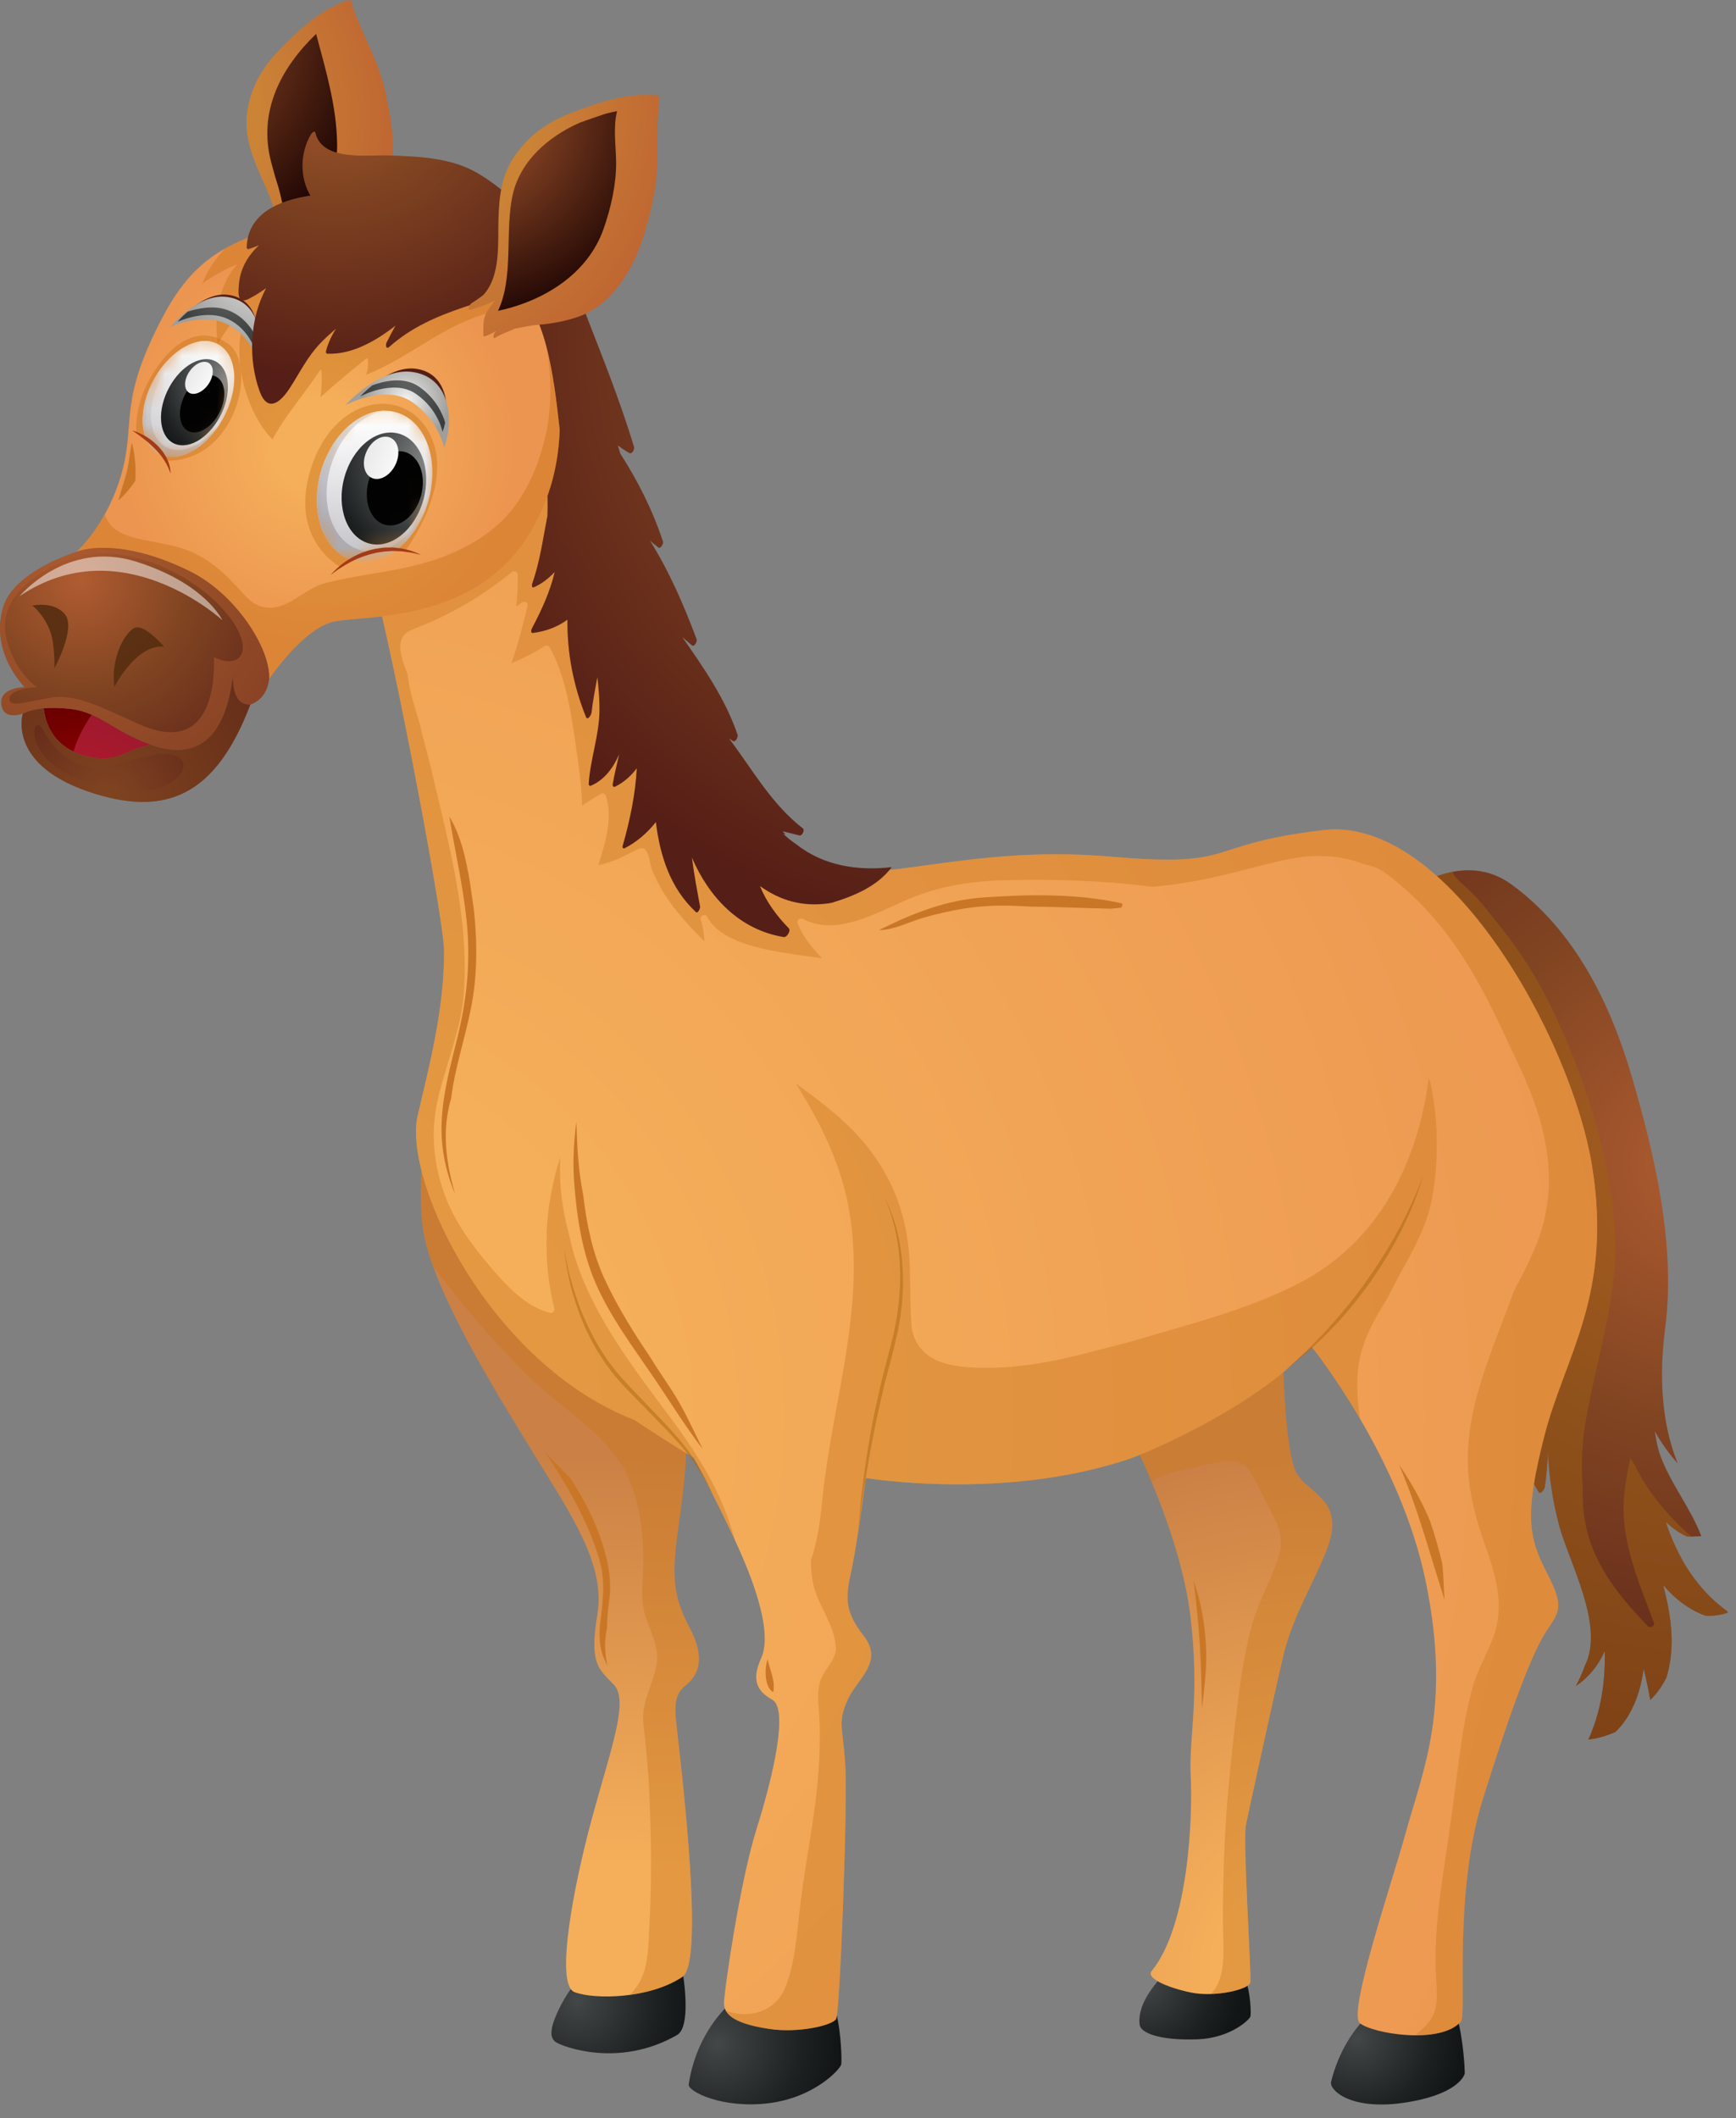 <svg width="100" height="122" viewBox="0 0 100 122" fill="none" xmlns="http://www.w3.org/2000/svg">
<rect x="0" y="0" width="100" height="122" fill="#808080" stroke="none"/>
<path d="M78.657 116.522C78.6 116.473 78.564 116.417 78.545 116.356C78.045 116.889 77.129 118.07 76.674 119.919C76.563 120.364 77.733 121.559 80.791 121.133C83.853 120.708 84.377 119.594 84.377 119.401C84.377 119.234 84.311 117.569 83.941 116.203C82.524 117.273 79.315 117.074 78.657 116.522Z" fill="url(#paint0_radial_525_9)"/>
<path d="M48.183 116.008C47.601 116.25 46.481 116.444 45.196 116.393C44.015 116.346 42.785 115.772 42.169 115.293C41.417 115.97 40.058 117.512 39.672 120.059C39.609 120.472 41.615 121.479 44.274 121.149C46.93 120.82 48.385 119.19 48.454 118.929C48.509 118.711 48.438 116.995 48.183 116.008Z" fill="url(#paint1_radial_525_9)"/>
<path d="M68.869 114.331C68.181 114.184 67.53 113.878 67.191 113.586C66.778 114.003 65.481 115.312 65.648 116.631C65.706 117.087 66.751 117.547 68.982 117.468C70.881 117.4 72.017 116.314 72.035 116.133C72.091 115.612 71.939 114.312 71.635 113.733C70.953 114.096 69.672 114.501 68.869 114.331Z" fill="url(#paint2_radial_525_9)"/>
<path d="M68.567 93.064C69.136 97.792 68.474 99.964 68.589 102.3C68.706 104.637 68.478 110.909 66.34 113.536C66.006 113.943 67.207 114.477 68.581 114.769C69.953 115.063 71.949 114.602 72.023 114.193C72.094 113.785 71.585 106.021 71.767 105.13C71.952 104.239 73.272 98.152 73.932 95.331C74.593 92.512 76.626 89.686 76.734 88.018C76.839 86.348 75.543 86.018 74.76 84.981C73.981 83.945 73.892 77.898 73.892 77.898C70.134 80.949 65.186 82.816 65.186 82.816C65.186 82.816 68.001 88.337 68.567 93.064Z" fill="url(#paint3_radial_525_9)"/>
<g opacity="0.4">
<path d="M74.761 84.981C73.982 83.945 73.893 77.898 73.893 77.898C70.135 80.949 65.187 82.816 65.187 82.816C65.187 82.816 65.707 83.835 66.343 85.37C66.952 84.819 68.42 84.621 68.994 84.492C69.849 84.299 71.377 83.765 71.966 84.703C72.44 85.461 72.794 86.297 73.225 87.078C73.631 87.811 73.94 88.648 73.699 89.495C73.311 90.86 72.567 92.086 72.169 93.441C71.749 94.864 71.52 96.345 71.333 97.813C70.958 100.814 70.623 103.816 70.517 106.84C70.465 108.32 70.425 109.805 70.458 111.285C70.474 112.003 70.517 112.741 70.396 113.453C70.296 114.054 70.075 114.514 69.758 114.857C70.875 114.819 71.97 114.492 72.025 114.192C72.096 113.784 71.587 106.02 71.769 105.129C71.954 104.238 73.274 98.151 73.934 95.33C74.595 92.511 76.628 89.685 76.736 88.017C76.84 86.348 75.543 86.018 74.761 84.981Z" fill="#C9771D"/>
</g>
<path d="M99.483 92.806C97.692 91.491 96.612 89.666 95.953 87.657C96.312 88.009 96.727 88.302 97.192 88.515C97.462 88.505 97.735 88.504 98.003 88.486C97.382 86.853 96.246 85.489 95.645 83.847C95.482 83.4 95.393 82.931 95.328 82.454C95.692 83.105 96.128 83.722 96.641 84.292C95.669 81.885 95.579 79.123 95.92 76.498C96.537 71.748 95.337 66.608 94.012 62.062C92.775 57.815 90.716 53.596 87.052 50.935C85.258 49.632 83.154 50.057 81.38 51.154C81.32 51.192 81.262 51.376 81.374 51.33C80.629 52.185 81.032 53.437 81.449 54.392C82.249 56.236 83.586 57.862 84.79 59.453C88.549 64.422 90.25 71.412 87.099 77.087C87.009 77.249 87.057 77.496 87.27 77.334C88.107 76.694 88.749 75.888 89.225 74.985C88.209 78.644 86.467 82.426 88.628 85.938C88.741 86.122 88.965 85.769 88.98 85.676C89.088 84.994 89.138 84.306 89.166 83.615C89.23 85.008 89.428 86.403 89.796 87.807C90.371 90.002 92.469 93.64 91.287 95.966C91.153 96.362 90.979 96.741 90.779 97.113C91.542 96.599 92.09 95.901 92.44 95.101C92.483 96.861 92.225 98.602 91.496 100.199C92.034 100.138 92.56 99.986 93.057 99.759C93.991 98.858 94.491 97.537 94.682 96.111C94.825 96.708 94.957 97.308 95.062 97.917C95.441 97.562 95.745 97.117 95.988 96.637C96.525 94.913 96.275 93.067 95.799 91.288C96.477 92.097 97.321 92.749 98.27 93.074C98.702 93.091 99.141 93.025 99.534 92.886C99.524 92.856 99.511 92.827 99.483 92.806Z" fill="url(#paint4_radial_525_9)"/>
<path opacity="0.5" d="M99.483 92.804C97.692 91.489 96.612 89.664 95.953 87.655C96.312 88.007 96.727 88.3 97.192 88.513C97.269 88.511 97.345 88.508 97.422 88.506C96.157 87.394 94.936 85.989 94.191 84.432C94.094 84.287 94.006 84.136 93.919 83.987C93.641 85.185 93.445 86.396 93.554 87.625C93.737 89.687 94.566 91.545 95.266 93.468C95.337 93.666 95.058 93.814 94.921 93.67C92.957 91.62 91.35 89.573 91.184 86.613C91.166 86.291 91.163 85.97 91.171 85.652C91.065 84.398 91.124 83.124 91.341 81.87C92.011 77.957 93.37 74.345 92.987 70.306C92.591 66.133 91.309 62.168 89.538 58.386C88.654 56.499 87.608 54.831 86.293 53.214C85.718 52.507 85.16 51.718 84.467 51.124C84.141 50.843 83.838 50.582 83.667 50.223C82.879 50.375 82.104 50.707 81.381 51.154C81.321 51.192 81.263 51.376 81.375 51.33C80.63 52.185 81.033 53.437 81.45 54.392C82.25 56.236 83.587 57.862 84.791 59.453C88.55 64.422 90.251 71.412 87.1 77.087C87.01 77.249 87.058 77.496 87.271 77.334C88.108 76.694 88.75 75.888 89.226 74.985C88.21 78.644 86.468 82.426 88.629 85.938C88.742 86.122 88.966 85.769 88.981 85.676C89.089 84.994 89.139 84.306 89.167 83.615C89.231 85.008 89.429 86.403 89.797 87.807C90.372 90.002 92.47 93.64 91.288 95.966C91.154 96.362 90.98 96.741 90.78 97.113C91.543 96.599 92.091 95.901 92.441 95.101C92.484 96.861 92.226 98.602 91.497 100.199C92.035 100.138 92.561 99.986 93.058 99.759C93.992 98.858 94.492 97.537 94.683 96.111C94.826 96.708 94.958 97.308 95.063 97.917C95.442 97.562 95.746 97.117 95.989 96.637C96.526 94.913 96.276 93.067 95.8 91.288C96.478 92.097 97.322 92.749 98.271 93.074C98.703 93.091 99.142 93.025 99.535 92.886C99.524 92.854 99.511 92.825 99.483 92.804Z" fill="#A16114"/>
<path d="M38.926 113.709C37.034 114.538 34.952 114.23 34.004 113.667C33.929 113.62 33.865 113.57 33.807 113.517C33.393 113.903 32.786 114.568 32.298 115.524C31.577 116.947 31.695 117.401 32.019 117.63C32.343 117.859 35.622 119.165 39 117.22C39.796 116.763 39.418 114.135 39.295 113.387C39.188 113.539 39.064 113.647 38.926 113.709Z" fill="url(#paint5_radial_525_9)"/>
<path d="M24.364 65.848C24.212 68.057 24.132 70.047 24.531 71.604C25.473 75.284 28.826 80.597 30.831 83.877C32.835 87.156 34.894 90.088 34.412 92.985C33.93 95.884 34.499 96.128 35.373 97.058C36.248 97.985 35.143 100.872 34.091 104.767C33.037 108.66 31.954 114.32 33.098 114.752C34.241 115.185 37.4 115.146 39.305 113.873C40.422 113.126 39.61 104.953 38.985 99.536C38.848 98.374 38.811 97.621 39.485 97.086C40.158 96.553 40.71 95.617 39.73 93.776C38.75 91.934 38.681 90.761 39.064 88.049C39.445 85.336 39.65 83.498 39.502 81.042C30.854 79.206 24.271 69.8 24.364 65.848Z" fill="url(#paint6_linear_525_9)"/>
<path opacity="0.4" d="M39.484 97.088C40.157 96.555 40.709 95.619 39.729 93.778C38.749 91.936 38.68 90.763 39.063 88.051C39.444 85.338 39.649 83.5 39.501 81.044C30.855 79.205 24.272 69.8 24.365 65.848C24.213 68.057 24.133 70.047 24.532 71.604C24.64 72.023 24.781 72.465 24.946 72.92L24.948 72.923C26.627 75.198 28.486 77.365 30.509 79.342C32.108 80.903 34.262 82.185 35.563 84.019C36.729 85.664 37.015 87.703 37.058 89.677C37.083 90.789 36.83 92.125 37.205 93.191C37.491 94.001 37.983 94.958 37.83 95.848C37.623 97.075 36.926 97.994 37.062 99.292C37.202 100.603 37.343 101.913 37.401 103.231C37.52 105.831 37.543 108.479 37.401 111.08C37.324 112.537 37.33 113.943 36.259 114.912C37.329 114.77 38.443 114.449 39.303 113.875C40.42 113.128 39.608 104.955 38.983 99.538C38.847 98.376 38.81 97.623 39.484 97.088Z" fill="#C9771D"/>
<path d="M88.962 82.708C90.139 78.106 92.912 74.574 91.708 67.159C90.503 59.743 83.352 46.964 76.232 47.815C69.111 48.666 71.477 49.997 63.994 49.345C54.869 48.551 50.054 51.53 44.187 49.69C40.451 48.516 34.459 32.579 30.857 21.867C30.31 20.941 29.771 20.011 29.195 19.1C28.455 17.93 27.46 17.026 26.442 16.137C23.953 22.269 21.897 31.998 21.315 32.994C22 34.302 25.567 52.652 25.58 54.777C25.6 58.114 24.718 61.435 24.033 64.374C23.31 68.261 28.306 78.596 36.548 81.791C36.548 81.791 38.369 83.01 39.965 83.971C39.965 83.971 41.735 87.287 42.741 89.622C43.749 91.957 44.403 94.273 43.851 95.499C43.296 96.724 43.556 97.391 44.488 97.908C45.415 98.426 44.571 102.21 43.576 105.365C42.584 108.521 41.667 115.027 41.704 115.435C41.743 115.843 41.914 116.519 44.343 116.874C46.006 117.118 47.943 116.669 48.162 116.298C48.386 115.926 48.841 103.72 48.686 101.568C48.533 99.418 48.255 99.196 48.817 97.933C49.38 96.671 50.936 95.74 49.744 94.222C48.554 92.704 48.738 91.887 49.068 90.33C49.399 88.77 49.871 85.134 49.871 85.134C49.871 85.134 57.925 86.488 65.188 83.986C65.188 83.986 70.135 82.119 73.893 79.068L75.559 77.581C75.559 77.581 80.675 83.912 82.138 91.142C83.601 98.371 82 101.857 80.948 105.666C80.196 108.394 77.625 115.943 78.329 116.535C79.035 117.127 82.927 117.802 84.147 116.454C84.517 116.044 83.683 109.164 85.414 103.635C87.143 98.104 88.25 95.281 88.988 94.094C89.727 92.905 90.21 92.717 89.128 90.644C88.049 88.57 87.787 87.309 88.962 82.708Z" fill="url(#paint7_radial_525_9)"/>
<path opacity="0.4" d="M78.233 78.844C78.395 77.322 79.143 76.022 79.942 74.745C80.837 72.868 82.094 71.161 82.486 69.061C82.895 66.862 82.85 64.634 82.423 62.456C82.382 62.341 82.349 62.223 82.303 62.109C81.657 66.968 79.445 71.522 74.844 73.907C72.131 75.312 69.128 76.12 66.205 76.966C65.265 77.237 64.303 77.515 63.327 77.744C61.087 78.365 58.764 78.837 56.486 78.787C55.37 78.764 53.906 78.649 53.105 77.747C52.767 77.364 52.547 76.901 52.508 76.385C52.414 75.127 52.453 73.864 52.392 72.603C52.238 69.469 50.989 66.828 48.684 64.677C47.797 63.851 46.832 63.12 45.846 62.418C47.346 64.78 48.565 67.293 48.978 70.103C49.791 75.606 47.952 80.805 47.386 86.205C47.289 87.138 47.196 88.092 46.963 89.003C46.902 89.233 46.832 89.549 46.715 89.834C46.709 90.304 46.741 90.769 46.843 91.224C47.128 92.517 48.062 93.54 48.15 94.891C48.182 95.405 47.807 95.85 47.547 96.246C46.94 97.173 47.156 97.919 47.201 98.937C47.275 100.615 47.173 102.29 46.953 103.953C46.689 105.932 46.316 107.891 46.082 109.875C45.901 111.392 45.81 113.063 45.231 114.488C44.644 115.93 43.107 116.29 41.815 115.827C42.016 116.196 42.592 116.619 44.342 116.875C46.005 117.119 47.942 116.67 48.161 116.299C48.385 115.927 48.84 103.721 48.685 101.569C48.532 99.419 48.254 99.197 48.816 97.934C49.379 96.672 50.935 95.741 49.743 94.223C48.553 92.705 48.737 91.888 49.067 90.331C49.398 88.771 49.87 85.135 49.87 85.135C49.87 85.135 57.924 86.489 65.187 83.987C65.187 83.987 70.134 82.12 73.892 79.069L75.558 77.582C75.558 77.582 76.866 79.205 78.351 81.742C78.195 80.789 78.131 79.824 78.233 78.844Z" fill="#C9771D"/>
<path opacity="0.4" d="M88.962 82.708C90.139 78.106 92.912 74.574 91.708 67.159C90.503 59.743 83.352 46.964 76.232 47.815C69.111 48.666 71.477 49.997 63.994 49.345C54.869 48.551 50.054 51.53 44.187 49.69C40.451 48.516 34.459 32.579 30.857 21.867C30.31 20.941 29.771 20.011 29.195 19.1C28.455 17.93 27.46 17.026 26.442 16.137C23.953 22.269 21.897 31.998 21.315 32.994C22 34.302 25.567 52.652 25.58 54.777C25.6 58.114 24.718 61.435 24.033 64.374C23.31 68.261 28.306 78.596 36.548 81.791C36.548 81.791 38.369 83.01 39.965 83.971C39.965 83.971 41.346 86.559 42.363 88.772C42.298 88.561 42.235 88.351 42.17 88.141C41.378 85.586 40.02 83.537 38.438 81.417C36.136 78.333 33.543 74.935 32.773 71.079C32.373 69.631 32.194 68.15 32.277 66.652C31.369 69.443 31.207 72.453 31.931 75.366C31.968 75.519 31.831 75.661 31.677 75.621C30.252 75.254 29.139 74.023 28.223 72.941C27.169 71.701 26.182 70.369 25.618 68.826C25.004 67.146 24.802 65.345 25.166 63.585C25.61 61.443 26.549 59.423 26.716 57.225C27.047 52.873 25.802 48.412 24.814 44.205C24.638 43.458 24.38 42.607 24.193 41.742C23.938 40.879 23.645 40.023 23.52 39.134C23.509 39.051 23.491 38.944 23.471 38.826C23.117 37.871 22.61 36.687 23.804 36.236C25.861 35.46 27.771 34.353 29.469 32.961C29.603 32.85 29.819 32.912 29.822 33.106C29.833 33.725 29.802 34.333 29.737 34.934C29.841 34.864 29.943 34.794 30.042 34.716C30.197 34.592 30.439 34.7 30.387 34.916C30.122 36.002 29.845 37.138 29.455 38.203C30.121 37.925 30.767 37.613 31.381 37.211C31.473 37.15 31.61 37.191 31.663 37.284C32.543 38.836 32.89 40.99 33.14 42.733C33.305 43.875 33.485 45.036 33.527 46.188C33.53 46.259 33.53 46.332 33.532 46.404C33.883 46.17 34.241 45.945 34.605 45.725C34.719 45.656 34.87 45.721 34.907 45.848C35.306 47.192 34.872 48.533 34.468 49.828C35.211 49.705 35.878 49.35 36.597 48.988C36.744 48.913 37.004 48.767 37.154 48.926C37.424 49.215 37.417 49.74 37.558 50.094C37.975 51.145 38.606 52.069 39.345 52.92C39.737 53.37 40.149 53.805 40.579 54.221C40.548 53.797 40.5 53.376 40.361 52.968C40.287 52.746 40.633 52.6 40.739 52.809C41.607 54.514 44.909 54.843 46.61 55.096C46.846 55.131 47.091 55.165 47.341 55.197C46.778 54.582 46.237 53.953 45.942 53.162C45.875 52.982 46.096 52.849 46.244 52.928C48.182 53.966 50.52 52.559 52.307 51.797C54.145 51.013 56.067 50.738 58.06 50.696C60.774 50.638 63.544 50.723 66.24 51.063C66.29 51.07 66.34 51.076 66.389 51.083C67.218 51.006 68.044 50.895 68.862 50.746C70.224 50.496 71.546 50.136 72.886 49.797C74.856 49.299 76.491 49.033 78.457 49.73C78.873 49.877 79.28 49.91 79.77 50.266C80.334 50.678 80.87 51.127 81.377 51.608C83.787 53.896 85.229 56.542 86.624 59.516C87.455 61.286 88.323 62.979 88.811 64.889C89.452 67.412 89.385 69.692 88.328 72.103C87.99 72.874 87.603 73.624 87.203 74.373C86.24 77.062 85.028 79.689 84.649 82.523C84.34 84.829 84.775 86.849 85.551 89.013C86.178 90.771 86.694 92.542 85.999 94.358C85.624 95.332 85.099 96.213 84.819 97.234C84.541 98.243 84.339 99.27 84.189 100.306C83.876 102.501 83.623 104.7 83.282 106.892C82.91 109.308 82.572 111.697 82.735 114.142C82.781 114.857 82.839 115.739 82.389 116.358C82.142 116.7 81.835 116.972 81.519 117.238C82.58 117.243 83.618 117.04 84.148 116.454C84.518 116.044 83.684 109.164 85.415 103.635C87.144 98.104 88.251 95.281 88.989 94.094C89.728 92.905 90.211 92.717 89.129 90.644C88.049 88.57 87.787 87.309 88.962 82.708Z" fill="#C9771D"/>
<g opacity="0.5">
<path d="M32.52 72.008C32.52 72.008 32.554 72.269 32.646 72.722C32.694 72.948 32.753 73.222 32.835 73.531C32.916 73.842 33.019 74.188 33.14 74.564C33.264 74.939 33.41 75.34 33.583 75.756C33.67 75.965 33.772 76.172 33.869 76.389C33.97 76.602 34.085 76.815 34.194 77.035C34.307 77.254 34.439 77.465 34.564 77.684C34.694 77.902 34.842 78.109 34.984 78.325C35.127 78.539 35.295 78.738 35.449 78.947C35.608 79.152 35.793 79.339 35.964 79.537C36.316 79.926 36.688 80.304 37.045 80.681C37.403 81.055 37.759 81.426 38.1 81.784C38.271 81.964 38.438 82.142 38.6 82.316C38.762 82.492 38.913 82.672 39.063 82.843C39.213 83.012 39.35 83.188 39.481 83.36C39.608 83.531 39.745 83.688 39.847 83.858C39.958 84.025 40.063 84.184 40.162 84.336C40.26 84.487 40.336 84.644 40.415 84.783C40.494 84.926 40.565 85.058 40.632 85.18C40.696 85.303 40.748 85.421 40.799 85.525C40.995 85.943 41.109 86.182 41.109 86.182C41.109 86.182 40.984 85.95 40.762 85.545C40.705 85.443 40.648 85.329 40.579 85.21C40.506 85.091 40.427 84.963 40.344 84.826C40.259 84.689 40.177 84.54 40.072 84.393C39.969 84.247 39.861 84.092 39.748 83.931C39.641 83.765 39.498 83.616 39.368 83.449C39.236 83.282 39.096 83.113 38.938 82.951C38.639 82.613 38.305 82.272 37.961 81.917C37.614 81.562 37.258 81.196 36.896 80.826C36.535 80.45 36.161 80.081 35.801 79.689C35.629 79.485 35.444 79.293 35.282 79.082C35.127 78.867 34.96 78.662 34.814 78.444C34.672 78.223 34.522 78.009 34.393 77.79C34.268 77.564 34.136 77.349 34.023 77.126C33.915 76.901 33.797 76.685 33.703 76.466C33.614 76.243 33.515 76.03 33.435 75.818C33.271 75.391 33.136 74.982 33.021 74.601C32.908 74.22 32.823 73.866 32.754 73.55C32.687 73.234 32.64 72.957 32.604 72.729C32.535 72.273 32.52 72.008 32.52 72.008Z" fill="#AC6710"/>
</g>
<g opacity="0.5">
<path d="M81.974 67.719C81.974 67.719 81.923 67.928 81.807 68.285C81.744 68.462 81.677 68.679 81.582 68.924C81.536 69.045 81.486 69.177 81.434 69.315C81.378 69.448 81.316 69.591 81.253 69.74C81.13 70.037 80.975 70.349 80.82 70.685C80.648 71.012 80.486 71.368 80.279 71.713C80.178 71.889 80.078 72.067 79.974 72.245C79.866 72.422 79.752 72.599 79.643 72.781C79.424 73.143 79.176 73.495 78.935 73.85C78.692 74.206 78.416 74.536 78.162 74.875C77.904 75.21 77.627 75.52 77.369 75.83C77.11 76.139 76.827 76.41 76.575 76.679C76.327 76.952 76.064 77.184 75.832 77.406C75.595 77.625 75.388 77.833 75.182 77.996C74.979 78.162 74.803 78.307 74.657 78.427C74.366 78.662 74.2 78.797 74.2 78.797C74.2 78.797 74.356 78.651 74.628 78.393C74.769 78.267 74.934 78.113 75.125 77.936C75.32 77.761 75.515 77.541 75.745 77.317C75.97 77.087 76.221 76.848 76.458 76.569C76.698 76.292 76.966 76.012 77.22 75.704C77.473 75.393 77.746 75.084 77.999 74.748C78.248 74.408 78.519 74.078 78.753 73.722C78.998 73.372 79.249 73.028 79.467 72.67C79.582 72.492 79.693 72.318 79.804 72.144C79.908 71.966 80.012 71.789 80.112 71.618C80.318 71.275 80.495 70.93 80.677 70.612C80.842 70.286 81.007 69.979 81.138 69.687C81.278 69.397 81.404 69.132 81.504 68.893C81.614 68.656 81.695 68.444 81.769 68.27C81.903 67.922 81.974 67.719 81.974 67.719Z" fill="#AC6710"/>
</g>
<g opacity="0.5">
<path d="M50.93 68.961C50.93 68.961 50.969 69.025 51.035 69.153C51.098 69.281 51.194 69.469 51.291 69.72C51.394 69.968 51.498 70.277 51.601 70.636C51.705 70.995 51.794 71.407 51.869 71.863C51.903 72.092 51.931 72.331 51.962 72.577C51.978 72.824 51.994 73.081 52.011 73.345C52.014 73.61 52.022 73.881 52.017 74.157C52.002 74.434 51.989 74.719 51.968 75.006C51.934 75.291 51.9 75.583 51.863 75.878C51.812 76.17 51.757 76.465 51.704 76.764C51.568 77.355 51.418 77.949 51.267 78.539C51.19 78.835 51.111 79.129 51.034 79.424C50.995 79.572 50.958 79.718 50.918 79.864C50.885 80.011 50.853 80.158 50.819 80.304C50.691 80.891 50.548 81.464 50.438 82.026C50.33 82.587 50.224 83.13 50.123 83.644C50.034 84.162 49.949 84.65 49.873 85.1C49.804 85.553 49.739 85.968 49.683 86.337C49.631 86.705 49.589 87.026 49.552 87.291C49.521 87.556 49.495 87.765 49.478 87.907C49.461 88.05 49.453 88.125 49.453 88.125C49.453 88.125 49.468 87.819 49.51 87.286C49.535 87.02 49.567 86.696 49.601 86.325C49.647 85.955 49.696 85.538 49.749 85.082C49.816 84.628 49.888 84.137 49.965 83.616C50.05 83.097 50.149 82.552 50.251 81.986C50.356 81.423 50.495 80.843 50.62 80.255C50.651 80.107 50.683 79.958 50.717 79.811C50.751 79.664 50.791 79.517 50.828 79.371C50.902 79.075 50.978 78.779 51.053 78.483C51.212 77.891 51.365 77.298 51.502 76.72C51.556 76.426 51.612 76.135 51.667 75.846C51.703 75.556 51.74 75.27 51.777 74.988C51.802 74.704 51.814 74.424 51.837 74.15C51.848 73.878 51.846 73.61 51.852 73.348C51.842 73.087 51.831 72.832 51.823 72.588C51.796 72.343 51.777 72.106 51.749 71.881C51.685 71.43 51.613 71.018 51.524 70.656C51.436 70.297 51.345 69.985 51.254 69.734C51.077 69.231 50.93 68.961 50.93 68.961Z" fill="#AC6710"/>
</g>
<path d="M45.876 48.636C45.601 48.45 45.342 48.248 45.11 48.023C45.157 48.041 45.206 48.053 45.253 48.07C45.192 48.009 45.139 47.945 45.081 47.882C45.406 47.966 45.728 48.045 46.052 48.123C46.208 48.16 46.376 47.815 46.248 47.717C44.435 46.313 43.344 44.321 41.992 42.532C42.066 42.584 42.139 42.636 42.216 42.685C42.361 42.779 42.529 42.452 42.492 42.34C41.795 40.272 40.545 38.479 39.301 36.695C39.486 36.858 39.673 37.02 39.862 37.179C39.992 37.288 40.174 36.941 40.134 36.838C39.409 34.891 38.555 32.92 37.441 31.14C37.595 31.276 37.754 31.408 37.921 31.534C38.06 31.636 38.225 31.302 38.191 31.197C37.595 29.39 36.751 27.713 35.733 26.131C35.686 25.976 35.64 25.819 35.592 25.662C35.805 25.819 36.024 25.968 36.256 26.098C36.404 26.18 36.56 25.876 36.526 25.76C35.677 22.921 34.545 20.191 33.482 17.427C32.883 15.866 32.29 13.921 31.067 12.664C30.852 12.118 30.579 11.606 30.054 11.288C29.43 10.909 28.421 11.372 27.844 11.629C26.584 12.187 26.473 13.542 27.19 14.568C27.205 14.589 27.225 14.587 27.246 14.575C28.87 19.586 31.765 24.437 31.535 29.712C31.277 31.021 31.11 32.349 30.658 33.616C30.636 33.679 30.621 33.882 30.752 33.826C31.188 33.638 31.594 33.325 31.954 32.946C31.69 34.075 31.207 35.13 30.641 36.198C30.595 36.284 30.55 36.477 30.708 36.457C31.462 36.359 32.129 36.102 32.687 35.692C32.666 37.608 33.033 39.524 33.754 41.299C33.849 41.529 34.059 41.172 34.073 41.063C34.148 40.374 34.282 39.691 34.412 39.009C34.483 39.649 34.541 40.292 34.532 40.938C34.515 42.357 34.003 43.731 33.91 45.147C33.906 45.211 33.957 45.292 34.032 45.26C34.795 44.94 35.324 44.246 35.666 43.446C35.542 44.014 35.395 44.582 35.296 45.161C35.277 45.274 35.332 45.364 35.45 45.305C35.944 45.058 36.353 44.691 36.68 44.256C36.599 45.77 36.291 47.232 35.866 48.734C35.838 48.831 35.903 48.9 35.994 48.853C36.679 48.501 37.291 47.976 37.78 47.351C38.019 49.285 38.598 51.148 40.085 52.534C40.204 52.646 40.343 52.309 40.329 52.228C40.155 51.28 39.974 50.348 39.86 49.406C40.832 51.668 42.587 53.558 45.147 53.976C45.324 54.004 45.572 53.609 45.439 53.472C44.743 52.759 44.146 51.955 43.778 51.04C44.942 51.87 46.208 52.243 47.71 52.037C47.789 52.026 47.866 52.008 47.945 51.993C49.261 51.591 50.564 51.026 51.368 49.948C49.435 50.175 47.45 49.882 45.876 48.636Z" fill="url(#paint8_radial_525_9)"/>
<path opacity="0.3" d="M33.548 34.368C33.306 34.664 33.04 34.943 32.747 35.209C32.607 35.337 32.319 35.216 32.399 35.01C33.076 33.29 33.526 31.481 33.741 29.646C33.299 30.351 32.855 31.055 32.356 31.726C32.223 31.907 31.917 31.808 31.978 31.568C32.463 29.679 32.938 27.782 33.205 25.848C33.484 23.838 33.1 21.92 32.64 19.968C32.598 19.785 32.782 19.652 32.945 19.734C33.907 20.215 34.59 21.017 35.2 21.879C34.643 20.391 34.054 18.914 33.482 17.427C32.883 15.866 32.29 13.921 31.067 12.664C30.852 12.118 30.579 11.606 30.054 11.288C29.43 10.909 28.421 11.372 27.844 11.629C26.584 12.187 26.473 13.542 27.19 14.568C27.205 14.589 27.225 14.587 27.246 14.575C28.87 19.586 31.765 24.437 31.535 29.712C31.277 31.021 31.11 32.349 30.658 33.616C30.636 33.679 30.621 33.882 30.752 33.826C31.188 33.638 31.594 33.325 31.954 32.946C31.69 34.075 31.207 35.13 30.641 36.198C30.595 36.284 30.55 36.477 30.708 36.457C31.462 36.359 32.129 36.102 32.687 35.692C32.677 36.735 32.783 37.778 32.995 38.796C32.972 37.314 33.205 35.818 33.548 34.368Z" fill="url(#paint9_radial_525_9)"/>
<path d="M20.102 0.004C18.497 0.507 17.206 1.738 16.06 2.917C15.111 3.893 14.48 5.004 14.257 6.356C14.055 7.591 14.422 8.701 14.893 9.826C15.408 11.057 16.294 12.598 15.857 13.963C15.732 14.202 15.596 14.436 15.44 14.662C15.384 14.745 15.384 15.131 15.548 14.996C15.925 14.687 16.259 14.344 16.573 13.977C16.489 14.262 16.422 14.552 16.407 14.855C16.389 15.238 16.61 15.624 16.757 15.964C16.776 16.011 16.83 16.047 16.874 16.004C17.037 15.845 17.177 15.667 17.313 15.49C17.302 15.536 17.286 15.583 17.276 15.631C17.257 15.713 17.321 15.999 17.432 15.828C17.654 15.493 17.952 15.235 18.205 14.934C18.572 14.675 18.934 14.412 19.33 14.191C19.986 13.827 20.601 13.399 21.14 12.878C22.07 11.981 22.468 10.706 22.594 9.452C22.732 8.079 22.487 6.676 22.203 5.337C21.805 3.47 20.784 1.918 20.226 0.115C20.21 0.058 20.177 -0.019 20.102 0.004Z" fill="url(#paint10_radial_525_9)"/>
<path d="M20.102 0.004C18.497 0.507 17.206 1.738 16.06 2.917C15.111 3.893 14.48 5.004 14.257 6.356C14.055 7.591 14.422 8.701 14.893 9.826C15.408 11.057 16.294 12.598 15.857 13.963C15.732 14.202 15.596 14.436 15.44 14.662C15.384 14.745 15.384 15.131 15.548 14.996C15.925 14.687 16.259 14.344 16.573 13.977C16.489 14.262 16.422 14.552 16.407 14.855C16.389 15.238 16.61 15.624 16.757 15.964C16.776 16.011 16.83 16.047 16.874 16.004C17.037 15.845 17.177 15.667 17.313 15.49C17.302 15.536 17.286 15.583 17.276 15.631C17.257 15.713 17.321 15.999 17.432 15.828C17.654 15.493 17.952 15.235 18.205 14.934C18.572 14.675 18.934 14.412 19.33 14.191C19.986 13.827 20.601 13.399 21.14 12.878C22.07 11.981 22.468 10.706 22.594 9.452C22.732 8.079 22.487 6.676 22.203 5.337C21.805 3.47 20.784 1.918 20.226 0.115C20.21 0.058 20.177 -0.019 20.102 0.004Z" fill="url(#paint11_radial_525_9)"/>
<path d="M15.829 10.106C15.876 10.262 15.925 10.419 15.975 10.579C16.079 10.916 16.165 11.25 16.232 11.58C16.461 12.468 16.647 13.327 16.726 14.239C18.202 12.602 19.448 10.439 19.42 8.308C19.392 6.12 18.767 4.046 18.21 1.953C16.198 3.892 14.835 6.413 15.629 9.372C15.695 9.624 15.763 9.867 15.829 10.106Z" fill="url(#paint12_radial_525_9)"/>
<path d="M31.468 19.938C31.067 18.408 30.402 17.133 29.599 15.832C29.467 15.706 29.327 15.562 29.172 15.405C25.244 11.42 19.3 11.545 14.452 13.632C14.421 13.645 14.39 13.65 14.36 13.65C12.677 14.375 11.012 15.189 9.437 18.142C6.794 23.097 7.808 24.23 7.048 27.108C6.241 30.17 4.408 31.789 4.408 31.789C4.408 31.789 6.638 30.809 10.907 32.896C13.585 34.205 15.598 37.393 15.496 39.118C15.496 39.118 17.447 36.22 19.186 35.815C20.925 35.414 27.281 35.942 30.434 30.842C31.802 28.627 32.171 26.541 32.242 24.763C32.061 23.144 31.879 21.512 31.468 19.938Z" fill="url(#paint13_radial_525_9)"/>
<path opacity="0.4" d="M31.524 20.184C31.761 21.812 31.788 23.488 31.431 25.071C30.979 27.07 30.061 29.112 28.432 30.432C26.63 31.895 24.541 32.513 22.284 32.908C21.079 33.119 19.857 33.291 18.674 33.608C17.682 33.876 16.932 34.754 15.939 34.96C15.159 35.122 14.588 34.833 14.062 34.249C13.162 33.252 12.297 32.347 11.037 31.794C10.102 31.385 9.195 31.302 8.214 31.085C7.594 30.946 6.787 30.756 6.365 30.228C6.213 30.036 6.103 29.838 6.03 29.635C5.241 31.05 4.411 31.786 4.411 31.786C4.411 31.786 6.641 30.806 10.91 32.893C13.588 34.202 15.601 37.39 15.499 39.115C15.499 39.115 17.45 36.217 19.189 35.812C20.928 35.411 27.284 35.939 30.437 30.839C31.805 28.624 32.174 26.538 32.245 24.76C32.07 23.228 31.89 21.684 31.524 20.184Z" fill="#C46F12"/>
<path opacity="0.4" d="M14.361 13.65C13.882 13.857 13.404 14.073 12.929 14.341C12.398 14.953 11.923 15.597 11.654 16.347C12.218 15.86 13.8 15.102 13.644 15.267C12.585 16.387 12.33 18.276 12.539 19.818C12.881 19.247 13.211 18.681 13.721 18.23C13.864 18.104 14.143 18.22 14.066 18.429C13.327 20.486 14.13 23.72 15.694 25.313C16.47 23.88 17.555 22.665 18.449 21.308C18.573 21.118 18.545 22.405 18.455 22.884C19.315 22.105 20.21 21.368 21.113 20.639C21.256 20.527 21.221 21.346 21.084 21.589C22.764 20.928 24.203 19.848 25.792 18.995C27.246 18.212 28.736 17.732 30.399 17.678C30.445 17.677 30.492 17.679 30.538 17.677C30.537 17.675 30.537 17.672 30.537 17.669C30.432 17.385 30.314 17.107 30.189 16.836C30.004 16.499 29.806 16.166 29.6 15.832C29.468 15.706 29.328 15.562 29.173 15.405C25.245 11.42 19.301 11.545 14.453 13.632C14.422 13.646 14.391 13.65 14.361 13.65Z" fill="#C46F12"/>
<path d="M4.073 40.837C5.669 41.014 6.561 42.111 8.546 42.846C10.528 43.583 12.882 43.489 13.42 38.862C13.42 38.862 13.392 39.522 13.564 39.977C13.734 40.434 14.084 40.617 14.424 40.572C14.424 40.572 15.346 40.361 15.498 39.117C15.6 37.392 13.587 34.205 10.909 32.895C6.64 30.808 4.41 31.788 4.41 31.788C4.41 31.788 0.772 32.886 0.167 35.014C-0.581 37.636 1.429 39.581 1.429 39.581C1.429 39.581 -0.045 39.587 0.078 40.566C0.199 41.545 1.316 41.099 1.316 41.099C1.737 40.906 2.477 40.66 4.073 40.837Z" fill="url(#paint14_radial_525_9)"/>
<path d="M5.069 43.579C6.849 43.976 7.11 43.193 8.698 42.902C8.648 42.884 8.596 42.867 8.546 42.846C6.562 42.111 5.669 41.013 4.073 40.837C3.425 40.765 2.92 40.765 2.518 40.8C2.583 41.483 2.963 43.107 5.069 43.579Z" fill="url(#paint15_radial_525_9)"/>
<path opacity="0.5" d="M8.546 42.846C7.112 42.316 6.25 41.597 5.279 41.172C4.822 41.829 4.465 42.542 4.231 43.29C4.476 43.406 4.749 43.505 5.069 43.578C6.849 43.975 7.11 43.192 8.698 42.901C8.648 42.885 8.597 42.867 8.546 42.846Z" fill="#CF325A"/>
<path d="M14.424 40.573C14.084 40.618 13.734 40.435 13.564 39.978C13.392 39.522 13.42 38.863 13.42 38.863C12.896 43.371 10.649 43.576 8.698 42.903C7.11 43.194 6.849 43.977 5.069 43.58C2.963 43.108 2.583 41.484 2.518 40.802C1.93 40.854 1.566 40.986 1.316 41.101C1.316 41.101 0.404 43.969 5.018 45.573C9.637 47.175 12.46 45.735 14.424 40.573Z" fill="url(#paint16_radial_525_9)"/>
<path opacity="0.5" d="M15.498 39.117C15.6 37.392 13.587 34.205 10.909 32.895C6.64 30.808 4.41 31.788 4.41 31.788C4.41 31.788 0.772 32.886 0.167 35.014C-0.581 37.636 1.429 39.581 1.429 39.581C1.429 39.581 -0.045 39.587 0.078 40.566C0.199 41.545 1.316 41.099 1.316 41.099C1.737 40.906 2.476 40.659 4.073 40.836C5.669 41.012 6.561 42.109 8.546 42.846C10.528 43.581 12.882 43.487 13.42 38.861C13.42 38.861 13.392 39.52 13.564 39.976C13.734 40.433 14.084 40.617 14.424 40.572C14.424 40.572 15.346 40.361 15.498 39.117ZM12.316 37.855C12.316 37.855 12.771 43.76 8.135 41.767C6.3 40.977 4.494 39.932 2.981 40.181C1.467 40.431 0.585 40.761 0.544 40.279C0.503 39.797 1.569 39.572 2.147 39.593C2.147 39.593 1.235 39.041 0.618 37.55C-0.239 35.48 0.548 33.855 3.452 32.401C6.359 30.947 10.959 32.703 13.138 35.438C14.714 37.416 13.903 38.623 12.316 37.855Z" fill="#B05C31"/>
<path opacity="0.5" d="M1.126 34.342C1.126 34.342 3.824 31.092 7.824 32.346C11.823 33.596 12.806 35.723 12.806 35.723C12.806 35.723 7.006 30.373 1.126 34.342Z" fill="white"/>
<path opacity="0.5" d="M14.424 40.573C14.084 40.618 13.734 40.435 13.564 39.978C13.392 39.522 13.42 38.863 13.42 38.863C12.896 43.371 10.649 43.576 8.698 42.903C7.11 43.194 6.849 43.977 5.069 43.58C2.963 43.108 2.583 41.484 2.518 40.802C1.93 40.854 1.566 40.986 1.316 41.101C1.316 41.101 0.404 43.969 5.018 45.573C9.637 47.175 12.46 45.735 14.424 40.573ZM4.641 44.896C1.171 43.643 1.874 40.918 2.463 42.006C3.13 43.238 4.432 44.71 6.668 44.043C8.904 43.375 9.974 43.195 10.481 43.798C10.989 44.399 9.463 46.637 4.641 44.896Z" fill="#7C421F"/>
<path opacity="0.9" d="M1.863 34.882C1.863 34.882 3.148 34.606 3.759 35.411C4.372 36.218 3.141 38.484 3.141 38.484C3.141 38.484 3.157 37.111 2.911 36.42C2.541 35.382 1.863 34.882 1.863 34.882Z" fill="#562D10"/>
<g opacity="0.9">
<path d="M9.46 37.254C9.46 37.254 8.394 36.009 7.823 36.147C7.253 36.284 6.341 37.921 6.593 39.564C6.593 39.564 7.848 37.077 9.46 37.254Z" fill="#562D10"/>
</g>
<path opacity="0.4" d="M19.592 32.653C19.592 32.653 16.442 30.992 18.026 26.651C19.498 22.618 23.525 22.255 24.835 25.162C26.145 28.067 23.351 31.71 23.351 31.71C23.351 31.71 21.738 31.394 19.592 32.653Z" fill="#C46F12"/>
<path d="M14.675 20.118C15.071 18.881 14.734 17.117 13.049 16.975C11.613 16.854 10.224 18.541 10.224 18.541C10.224 18.541 11.703 17.848 12.924 18.293C14.259 18.782 14.675 20.118 14.675 20.118Z" fill="url(#paint17_radial_525_9)"/>
<path d="M14.764 20.595C15.204 19.217 14.831 17.252 12.953 17.093C11.354 16.958 9.806 18.836 9.806 18.836C9.806 18.836 11.455 18.064 12.813 18.562C14.3 19.106 14.764 20.595 14.764 20.595Z" fill="url(#paint18_radial_525_9)"/>
<path opacity="0.7" d="M13.108 17.861C12.277 17.555 11.324 17.783 10.801 17.957C10.444 18.271 10.223 18.54 10.223 18.54C10.223 18.54 11.702 17.847 12.923 18.292C14.258 18.781 14.674 20.117 14.674 20.117C14.734 19.931 14.774 19.731 14.798 19.528C14.643 19.16 14.164 18.247 13.108 17.861Z" fill="url(#paint19_radial_525_9)"/>
<path d="M25.495 24.884C25.983 23.537 25.782 21.469 23.931 21.238C22.355 21.042 20.749 22.842 20.749 22.842C20.749 22.842 22.646 21.8 23.945 22.68C25.243 23.56 25.495 24.884 25.495 24.884Z" fill="url(#paint20_radial_525_9)"/>
<path d="M25.584 25.793C26.172 24.177 25.93 21.695 23.708 21.42C21.815 21.184 19.891 23.343 19.891 23.343C19.891 23.343 22.165 22.094 23.725 23.149C25.283 24.205 25.584 25.793 25.584 25.793Z" fill="url(#paint21_radial_525_9)"/>
<path opacity="0.7" d="M24.123 22.264C23.245 21.668 22.094 21.953 21.441 22.198C21.016 22.54 20.749 22.84 20.749 22.84C20.749 22.84 22.646 21.798 23.945 22.678C25.243 23.559 25.495 24.882 25.495 24.882C25.556 24.713 25.605 24.534 25.643 24.349C25.551 24.008 25.19 22.988 24.123 22.264Z" fill="url(#paint22_radial_525_9)"/>
<mask id="mask0_525_9" style="mask-type:luminance" maskUnits="userSpaceOnUse" x="17" y="23" width="9" height="10">
<path d="M25.283 27.216C25.317 24.612 22.989 21.661 19.865 24.017C16.926 26.236 17.235 30.816 19.828 32.49C20.598 31.98 21.888 31.403 23.502 31.739C24.102 30.937 25.259 29.145 25.283 27.216Z" fill="white"/>
</mask>
<g mask="url(#mask0_525_9)">
<path d="M24.651 28.929C23.949 31.278 22.001 32.774 20.304 32.269C18.608 31.762 17.802 29.448 18.506 27.098C19.208 24.748 21.154 23.252 22.852 23.759C24.55 24.264 25.354 26.579 24.651 28.929Z" fill="url(#paint23_linear_525_9)"/>
<path d="M24.57 29.165C23.787 31.005 22.165 32.107 20.73 31.681C19.147 31.208 18.395 29.047 19.053 26.854C19.587 25.07 20.889 23.813 22.209 23.66C20.689 23.639 19.121 25.04 18.506 27.098C17.802 29.448 18.608 31.762 20.304 32.269C21.942 32.754 23.809 31.376 24.57 29.165Z" fill="url(#paint24_linear_525_9)"/>
<path d="M24.39 28.78C23.912 30.525 22.508 31.654 21.251 31.302C19.992 30.948 19.358 29.246 19.837 27.5C20.314 25.755 21.719 24.625 22.977 24.979C24.233 25.332 24.868 27.035 24.39 28.78Z" fill="url(#paint25_radial_525_9)"/>
<path d="M24.255 28.554C23.939 29.712 23.005 30.461 22.171 30.228C21.334 29.991 20.915 28.863 21.232 27.704C21.548 26.545 22.481 25.797 23.317 26.031C24.151 26.265 24.57 27.394 24.255 28.554Z" fill="#020202"/>
<path d="M22.812 26.695C22.538 27.343 21.93 27.726 21.456 27.546C20.981 27.366 20.819 26.695 21.098 26.047C21.37 25.398 21.98 25.017 22.452 25.197C22.928 25.375 23.089 26.047 22.812 26.695Z" fill="url(#paint26_linear_525_9)"/>
</g>
<path d="M19.05 33.124C19.05 33.124 19.102 33.05 19.209 32.938C19.319 32.828 19.477 32.667 19.689 32.505C19.794 32.419 19.914 32.335 20.044 32.252C20.172 32.166 20.316 32.092 20.464 32.011C20.621 31.944 20.773 31.857 20.945 31.806C21.029 31.776 21.114 31.747 21.199 31.718C21.283 31.69 21.374 31.673 21.46 31.651C21.636 31.603 21.816 31.583 21.993 31.56C22.168 31.527 22.346 31.544 22.514 31.537C22.684 31.525 22.844 31.565 22.999 31.577C23.154 31.586 23.296 31.629 23.427 31.66C23.557 31.695 23.679 31.716 23.779 31.761C23.879 31.801 23.968 31.837 24.041 31.865C24.184 31.924 24.265 31.96 24.265 31.96C24.265 31.96 24.176 31.942 24.028 31.909C23.953 31.892 23.861 31.87 23.757 31.846C23.653 31.819 23.531 31.817 23.402 31.794C23.273 31.776 23.134 31.752 22.985 31.752C22.834 31.752 22.678 31.729 22.517 31.744C22.354 31.759 22.186 31.755 22.021 31.787C21.852 31.81 21.679 31.833 21.516 31.88C21.431 31.901 21.345 31.917 21.264 31.943C21.182 31.967 21.102 31.994 21.02 32.021C20.857 32.069 20.706 32.142 20.552 32.2C20.409 32.274 20.262 32.331 20.131 32.407C20.001 32.477 19.877 32.547 19.766 32.617C19.542 32.754 19.36 32.878 19.241 32.973C19.118 33.064 19.05 33.124 19.05 33.124Z" fill="#A23B16"/>
<path opacity="0.4" d="M13.135 19.798C11.636 18.758 10.033 19.486 8.775 21.567C7.878 23.051 7.816 24.311 7.852 24.913C8.266 25.134 9.134 25.677 9.579 26.542C13.611 26.588 14.874 21.006 13.135 19.798Z" fill="#C46F12"/>
<mask id="mask1_525_9" style="mask-type:luminance" maskUnits="userSpaceOnUse" x="7" y="19" width="7" height="8">
<path d="M13.135 19.798C11.636 18.758 10.033 19.486 8.775 21.567C7.878 23.051 7.816 24.311 7.852 24.913C8.266 25.134 9.134 25.677 9.579 26.542C13.611 26.588 14.874 21.006 13.135 19.798Z" fill="white"/>
</mask>
<g mask="url(#mask1_525_9)">
<path d="M12.809 24.179C11.829 25.902 10.16 26.764 9.08 26.107C7.999 25.448 7.921 23.516 8.903 21.794C9.882 20.07 11.553 19.207 12.631 19.866C13.709 20.526 13.789 22.458 12.809 24.179Z" fill="url(#paint27_linear_525_9)"/>
<path d="M12.702 24.349C11.773 25.662 10.412 26.271 9.499 25.715C8.493 25.1 8.417 23.298 9.333 21.688C10.079 20.381 11.249 19.604 12.203 19.689C11.145 19.435 9.759 20.286 8.903 21.793C7.921 23.515 7.999 25.446 9.08 26.106C10.122 26.74 11.713 25.957 12.702 24.349Z" fill="url(#paint28_linear_525_9)"/>
<path d="M12.657 24.022C11.96 25.31 10.745 25.972 9.94 25.501C9.134 25.03 9.047 23.603 9.745 22.316C10.44 21.029 11.659 20.368 12.462 20.839C13.266 21.31 13.355 22.736 12.657 24.022Z" fill="url(#paint29_radial_525_9)"/>
<path d="M12.61 23.828C12.146 24.683 11.34 25.122 10.805 24.81C10.272 24.496 10.213 23.549 10.677 22.694C11.138 21.84 11.945 21.401 12.479 21.714C13.015 22.027 13.072 22.973 12.61 23.828Z" fill="#020202"/>
<path d="M11.991 22.152C11.663 22.613 11.161 22.816 10.867 22.604C10.573 22.389 10.599 21.842 10.927 21.379C11.255 20.914 11.758 20.711 12.051 20.926C12.345 21.138 12.319 21.687 11.991 22.152Z" fill="url(#paint30_linear_525_9)"/>
</g>
<path d="M7.62 24.797C7.62 24.797 7.834 24.848 8.129 24.994C8.277 25.069 8.447 25.16 8.613 25.281C8.785 25.398 8.951 25.545 9.109 25.701C9.18 25.786 9.26 25.863 9.324 25.952C9.392 26.04 9.457 26.126 9.507 26.219C9.562 26.31 9.612 26.396 9.648 26.487C9.684 26.576 9.725 26.657 9.743 26.739C9.766 26.82 9.781 26.894 9.797 26.959C9.807 27.026 9.811 27.086 9.815 27.133C9.823 27.228 9.826 27.282 9.826 27.282C9.826 27.282 9.806 27.232 9.771 27.142C9.753 27.099 9.735 27.046 9.712 26.984C9.684 26.926 9.652 26.86 9.617 26.789C9.588 26.716 9.534 26.646 9.492 26.568C9.45 26.487 9.39 26.415 9.336 26.333C9.285 26.251 9.213 26.178 9.15 26.097C9.089 26.016 9.01 25.944 8.941 25.865C8.868 25.792 8.794 25.718 8.717 25.649C8.638 25.582 8.568 25.508 8.49 25.447C8.338 25.317 8.188 25.209 8.06 25.11C7.802 24.92 7.62 24.797 7.62 24.797Z" fill="#A23B16"/>
<path d="M27.49 9.964C25.979 9.08 24.09 9.011 22.388 8.955C21.118 8.914 18.555 9.301 18.167 7.651C18.129 7.497 17.961 7.657 17.924 7.719C17.265 8.799 17.268 10.259 17.879 11.265C16.034 11.546 14.275 12.307 14.21 14.235C14.209 14.303 14.254 14.371 14.33 14.346C14.528 14.281 14.723 14.206 14.916 14.128C14.292 14.712 13.846 15.453 13.767 16.344C13.725 16.81 13.636 17.569 14.327 17.216C14.683 17.033 15.015 16.822 15.335 16.595C14.371 18.367 14.289 20.708 14.958 22.542C15.42 23.806 16.166 23.166 16.697 22.344C17.289 21.429 17.705 20.542 18.479 19.741C18.756 19.454 19.053 19.188 19.356 18.929C19.104 19.333 18.902 19.765 18.783 20.214C18.769 20.27 18.778 20.37 18.855 20.372C20.248 20.433 21.622 19.662 22.785 18.752C22.608 19.073 22.438 19.4 22.271 19.731C22.199 19.875 22.232 20.152 22.434 19.971C23.679 18.86 25.137 18.232 26.698 17.699C27.776 17.33 28.956 17.073 29.965 16.528C30.631 16.167 30.862 15.707 30.831 15.224C31.774 13.096 29.095 10.903 27.49 9.964Z" fill="url(#paint31_radial_525_9)"/>
<path opacity="0.3" d="M27.49 9.964C25.979 9.08 24.09 9.011 22.388 8.955C21.118 8.914 18.555 9.301 18.167 7.651C18.143 7.549 18.062 7.585 17.997 7.638C18.848 10.06 23.451 9.164 25.254 10.703C26.367 11.651 26.77 14.017 25.896 15.25C25.328 16.051 24.469 16.461 23.624 16.913C22.408 17.559 21.381 18.498 20.132 19.088C20.023 19.139 19.855 19.107 19.828 18.965C19.696 18.198 19.784 17.454 19.905 16.704C18.204 18.631 16.114 20.657 15.86 23.2C16.152 23.072 16.448 22.729 16.697 22.345C17.289 21.43 17.705 20.543 18.479 19.742C18.756 19.455 19.053 19.189 19.356 18.93C19.104 19.334 18.902 19.766 18.783 20.215C18.769 20.271 18.778 20.371 18.855 20.373C20.248 20.434 21.622 19.663 22.785 18.753C22.608 19.074 22.438 19.401 22.271 19.732C22.199 19.876 22.232 20.153 22.434 19.972C23.679 18.861 25.137 18.233 26.698 17.7C27.776 17.331 28.956 17.074 29.965 16.529C30.631 16.168 30.862 15.708 30.831 15.225C31.774 13.096 29.095 10.903 27.49 9.964Z" fill="url(#paint32_radial_525_9)"/>
<path d="M37.915 5.511C36.168 5.299 34.407 5.915 32.804 6.544C31.481 7.065 30.398 7.853 29.604 9.045C28.877 10.135 28.75 11.352 28.713 12.627C28.672 14.023 28.855 15.873 27.847 16.987C27.624 17.159 27.395 17.324 27.149 17.473C27.06 17.528 26.894 17.895 27.107 17.838C27.601 17.704 28.067 17.523 28.524 17.307C28.322 17.544 28.131 17.791 27.988 18.074C27.806 18.432 27.849 18.894 27.843 19.281C27.841 19.334 27.877 19.393 27.939 19.37C28.163 19.289 28.373 19.182 28.58 19.069C28.547 19.108 28.514 19.146 28.483 19.187C28.429 19.26 28.366 19.558 28.546 19.443C28.901 19.219 29.297 19.102 29.67 18.926C30.131 18.837 30.589 18.741 31.062 18.702C31.845 18.637 32.614 18.494 33.353 18.23C34.628 17.775 35.556 16.73 36.216 15.59C36.938 14.342 37.313 12.898 37.62 11.499C38.043 9.547 37.741 7.627 37.986 5.669C37.996 5.61 37.997 5.522 37.915 5.511Z" fill="url(#paint33_radial_525_9)"/>
<path d="M34.874 6.554C34.395 6.714 33.908 6.88 33.421 7.056C31.554 7.874 29.957 9.298 29.53 11.233C29.072 13.301 29.608 15.996 28.685 17.905C31.307 17.347 33.85 15.799 34.768 13.183C35.189 11.982 35.503 10.615 35.491 9.339C35.479 8.374 35.31 7.35 35.546 6.402C35.321 6.442 35.098 6.495 34.874 6.554Z" fill="url(#paint34_radial_525_9)"/>
<path d="M7.602 25.52C7.581 25.558 7.567 25.595 7.563 25.62C7.451 26.302 7.397 26.953 7.182 27.616C7.053 28.012 6.932 28.419 6.819 28.823C7.189 28.517 7.5 28.128 7.776 27.723C7.786 27.701 7.792 27.677 7.801 27.655C7.834 26.944 7.784 26.21 7.602 25.52Z" fill="#C97727"/>
<path d="M38.708 80.103C38.285 79.457 37.844 78.81 37.435 78.146C36.467 76.714 35.558 75.25 34.832 73.687C34.134 72.189 33.79 70.508 33.596 68.842C33.321 67.464 33.233 66.047 33.208 64.621C33.19 64.746 33.169 64.87 33.154 64.994C33.041 66.04 32.995 67.053 33.074 68.103C33.224 70.052 33.512 72.053 34.288 73.861C35.11 75.773 36.354 77.444 37.524 79.153C38.493 80.57 39.421 82.084 40.476 83.467C39.916 82.332 39.404 81.168 38.708 80.103Z" fill="#C97727"/>
<path d="M25.986 63.277C26.204 61.507 26.8 59.761 27.139 58.029C27.491 56.246 27.509 54.315 27.297 52.398C27.206 51.766 27.12 51.105 27.006 50.444C26.929 50.043 26.848 49.645 26.755 49.252C26.558 48.462 26.287 47.705 25.887 47.039C26.205 49.014 26.658 50.962 26.871 52.956C27.111 55.227 26.926 57.4 26.385 59.615C25.909 61.567 25.344 63.498 25.444 65.526C25.501 66.623 25.781 67.752 26.221 68.797C25.684 66.949 25.441 65.114 25.986 63.277Z" fill="#C97727"/>
<path d="M52.714 53.019C53.429 52.77 54.191 52.592 54.935 52.442C56.22 52.182 57.461 52.121 58.77 52.191C58.939 52.199 59.107 52.209 59.275 52.219C60.852 52.23 62.423 52.312 64.002 52.342C64.194 52.327 64.387 52.307 64.579 52.283C64.656 52.195 64.7 52.049 64.591 52.025C62.016 51.466 59.275 51.511 56.661 51.694C54.511 51.843 52.603 52.593 50.688 53.549C50.68 53.551 50.671 53.564 50.663 53.578C51.367 53.564 52.063 53.248 52.714 53.019Z" fill="#C97727"/>
<path d="M83.085 90.084C82.889 89.256 82.656 88.429 82.379 87.617C81.899 86.477 81.286 85.377 80.583 84.359C81.683 86.896 82.357 89.515 83.211 92.147C83.157 91.461 83.157 90.766 83.085 90.084Z" fill="#C97727"/>
<path d="M44.214 95.566C44.12 95.875 44.083 96.187 44.108 96.515C44.129 96.826 44.229 97.318 44.541 97.465C44.679 96.819 44.341 96.194 44.214 95.566Z" fill="#C97727"/>
<path d="M35.09 92.201C35.236 91.142 35.077 90.192 34.781 89.171C34.356 87.718 33.648 86.376 32.828 85.105C32.336 84.632 31.869 84.135 31.39 83.644C32.683 85.57 33.874 87.611 34.523 89.835C34.89 91.094 34.724 92.233 34.574 93.502C34.472 94.344 34.553 95.198 34.991 95.925C34.814 95.174 34.82 94.472 34.97 93.731C34.969 93.246 35.016 92.751 35.09 92.201Z" fill="#C97727"/>
<path d="M68.752 91.016C68.915 92.321 69.048 93.626 69.127 94.94C69.199 96.093 69.206 97.25 69.238 98.406C69.366 97.316 69.51 96.227 69.48 95.125C69.44 93.685 69.2 92.326 68.752 91.016Z" fill="#C97727"/>
<defs>
<radialGradient id="paint0_radial_525_9" cx="0" cy="0" r="1" gradientUnits="userSpaceOnUse" gradientTransform="translate(78.169 117.413) rotate(-0.138) scale(6.114 6.114)">
<stop offset="0.009" stop-color="#434747"/>
<stop offset="0.13" stop-color="#3B3F40"/>
<stop offset="0.688" stop-color="#1D2121"/>
<stop offset="1" stop-color="#111516"/>
</radialGradient>
<radialGradient id="paint1_radial_525_9" cx="0" cy="0" r="1" gradientUnits="userSpaceOnUse" gradientTransform="translate(41.346 117.724) rotate(8.592) scale(6.986 6.986)">
<stop offset="0.009" stop-color="#434747"/>
<stop offset="0.13" stop-color="#3B3F40"/>
<stop offset="0.688" stop-color="#1D2121"/>
<stop offset="1" stop-color="#111516"/>
</radialGradient>
<radialGradient id="paint2_radial_525_9" cx="0" cy="0" r="1" gradientUnits="userSpaceOnUse" gradientTransform="translate(65.899 114.248) rotate(-0.138) scale(5.648 5.648)">
<stop offset="0.009" stop-color="#434747"/>
<stop offset="0.13" stop-color="#3B3F40"/>
<stop offset="0.688" stop-color="#1D2121"/>
<stop offset="1" stop-color="#111516"/>
</radialGradient>
<radialGradient id="paint3_radial_525_9" cx="0" cy="0" r="1" gradientUnits="userSpaceOnUse" gradientTransform="translate(76.173 113.471) rotate(-0.138) scale(35.815 35.815)">
<stop offset="0.173" stop-color="#F5AF5A"/>
<stop offset="0.83" stop-color="#CB8145"/>
</radialGradient>
<radialGradient id="paint4_radial_525_9" cx="0" cy="0" r="1" gradientUnits="userSpaceOnUse" gradientTransform="translate(98.237 67.037) rotate(-0.138) scale(37.313 37.313)">
<stop stop-color="#B05C31"/>
<stop offset="0.392" stop-color="#824522"/>
<stop offset="1" stop-color="#551E16"/>
</radialGradient>
<radialGradient id="paint5_radial_525_9" cx="0" cy="0" r="1" gradientUnits="userSpaceOnUse" gradientTransform="translate(33.257 115.236) rotate(0.796) scale(6.592 6.592)">
<stop offset="0.009" stop-color="#434747"/>
<stop offset="0.13" stop-color="#3B3F40"/>
<stop offset="0.688" stop-color="#1D2121"/>
<stop offset="1" stop-color="#111516"/>
</radialGradient>
<linearGradient id="paint6_linear_525_9" x1="31.718" y1="113.538" x2="32.32" y2="77.863" gradientUnits="userSpaceOnUse">
<stop offset="0.173" stop-color="#F5AF5A"/>
<stop offset="0.83" stop-color="#CB8145"/>
</linearGradient>
<radialGradient id="paint7_radial_525_9" cx="0" cy="0" r="1" gradientUnits="userSpaceOnUse" gradientTransform="translate(16.045 81.384) rotate(-0.138) scale(102.808 102.808)">
<stop offset="0.173" stop-color="#F5AF5A"/>
<stop offset="0.826" stop-color="#EC9550"/>
</radialGradient>
<radialGradient id="paint8_radial_525_9" cx="0" cy="0" r="1" gradientUnits="userSpaceOnUse" gradientTransform="translate(58.186 19.717) rotate(-0.138) scale(34.376 34.376)">
<stop stop-color="#B05C31"/>
<stop offset="0.392" stop-color="#824522"/>
<stop offset="1" stop-color="#551E16"/>
</radialGradient>
<radialGradient id="paint9_radial_525_9" cx="0" cy="0" r="1" gradientUnits="userSpaceOnUse" gradientTransform="translate(58.183 19.716) rotate(-0.138) scale(34.371 34.371)">
<stop stop-color="#B05C31"/>
<stop offset="0.392" stop-color="#824522"/>
<stop offset="1" stop-color="#551E16"/>
</radialGradient>
<radialGradient id="paint10_radial_525_9" cx="0" cy="0" r="1" gradientUnits="userSpaceOnUse" gradientTransform="translate(6.549 6.791) rotate(-24.481) scale(21.145 21.145)">
<stop offset="0.396" stop-color="#CB8336"/>
<stop offset="1" stop-color="#B8542F"/>
</radialGradient>
<radialGradient id="paint11_radial_525_9" cx="0" cy="0" r="1" gradientUnits="userSpaceOnUse" gradientTransform="translate(6.549 6.791) rotate(-24.481) scale(21.145 21.145)">
<stop offset="0.396" stop-color="#CB8336"/>
<stop offset="1" stop-color="#B8542F"/>
</radialGradient>
<radialGradient id="paint12_radial_525_9" cx="0" cy="0" r="1" gradientUnits="userSpaceOnUse" gradientTransform="translate(8.25 1.963) rotate(-0.138) scale(14.479 14.479)">
<stop stop-color="#B05C31"/>
<stop offset="1" stop-color="#160000"/>
</radialGradient>
<radialGradient id="paint13_radial_525_9" cx="0" cy="0" r="1" gradientUnits="userSpaceOnUse" gradientTransform="translate(18.321 25.658) rotate(-0.138) scale(13.691)">
<stop offset="0.173" stop-color="#F5AF5A"/>
<stop offset="0.826" stop-color="#EC9550"/>
</radialGradient>
<radialGradient id="paint14_radial_525_9" cx="0" cy="0" r="1" gradientUnits="userSpaceOnUse" gradientTransform="translate(4.615 33.449) rotate(-0.138) scale(15.381 15.38)">
<stop stop-color="#B05C31"/>
<stop offset="0.392" stop-color="#824522"/>
<stop offset="1" stop-color="#551E16"/>
</radialGradient>
<radialGradient id="paint15_radial_525_9" cx="0" cy="0" r="1" gradientUnits="userSpaceOnUse" gradientTransform="translate(4.784 46.26) rotate(-0.138) scale(9.039 9.039)">
<stop stop-color="#9F0000"/>
<stop offset="1" stop-color="#4A0000"/>
</radialGradient>
<radialGradient id="paint16_radial_525_9" cx="0" cy="0" r="1" gradientUnits="userSpaceOnUse" gradientTransform="translate(6.161 45.982) rotate(-0.138) scale(9.372 9.372)">
<stop stop-color="#824522"/>
<stop offset="1" stop-color="#551E16"/>
</radialGradient>
<radialGradient id="paint17_radial_525_9" cx="0" cy="0" r="1" gradientUnits="userSpaceOnUse" gradientTransform="translate(-380.983 130.115) rotate(40.994) scale(7.392 7.392)">
<stop stop-color="#B05C31"/>
<stop offset="0.392" stop-color="#824522"/>
<stop offset="1" stop-color="#551E16"/>
</radialGradient>
<radialGradient id="paint18_radial_525_9" cx="0" cy="0" r="1" gradientUnits="userSpaceOnUse" gradientTransform="translate(15.306 14.888) rotate(40.994) scale(5.376)">
<stop offset="0" stop-color="#F2F2F2"/>
<stop offset="0.528" stop-color="#C3C3C2"/>
<stop offset="1" stop-color="#9E9E9C"/>
</radialGradient>
<radialGradient id="paint19_radial_525_9" cx="0" cy="0" r="1" gradientUnits="userSpaceOnUse" gradientTransform="translate(12.813 16.328) rotate(23.278) scale(3.226 3.226)">
<stop offset="0.009" stop-color="#434747"/>
<stop offset="0.13" stop-color="#3B3F40"/>
<stop offset="0.688" stop-color="#1D2121"/>
<stop offset="1" stop-color="#111516"/>
</radialGradient>
<radialGradient id="paint20_radial_525_9" cx="0" cy="0" r="1" gradientUnits="userSpaceOnUse" gradientTransform="translate(-426.667 145.817) rotate(43.249) scale(7.392)">
<stop stop-color="#B05C31"/>
<stop offset="0.392" stop-color="#824522"/>
<stop offset="1" stop-color="#551E16"/>
</radialGradient>
<radialGradient id="paint21_radial_525_9" cx="0" cy="0" r="1" gradientUnits="userSpaceOnUse" gradientTransform="translate(23.406 23.014) rotate(23.278) scale(2.497 2.497)">
<stop offset="0" stop-color="#F2F2F2"/>
<stop offset="0.528" stop-color="#C3C3C2"/>
<stop offset="1" stop-color="#9E9E9C"/>
</radialGradient>
<radialGradient id="paint22_radial_525_9" cx="0" cy="0" r="1" gradientUnits="userSpaceOnUse" gradientTransform="translate(23.56 20.48) rotate(23.278) scale(3.501 3.501)">
<stop offset="0.009" stop-color="#434747"/>
<stop offset="0.13" stop-color="#3B3F40"/>
<stop offset="0.688" stop-color="#1D2121"/>
<stop offset="1" stop-color="#111516"/>
</radialGradient>
<linearGradient id="paint23_linear_525_9" x1="21.131" y1="24.04" x2="21.945" y2="31.262" gradientUnits="userSpaceOnUse">
<stop stop-color="white"/>
<stop offset="1" stop-color="#C8C8CE"/>
</linearGradient>
<linearGradient id="paint24_linear_525_9" x1="25.036" y1="23.413" x2="19.458" y2="30.827" gradientUnits="userSpaceOnUse">
<stop stop-color="white"/>
<stop offset="1" stop-color="#ACACB5"/>
</linearGradient>
<radialGradient id="paint25_radial_525_9" cx="0" cy="0" r="1" gradientUnits="userSpaceOnUse" gradientTransform="translate(25.204 26.608) rotate(23.278) scale(7.019 7.019)">
<stop offset="0.009" stop-color="#8E9191"/>
<stop offset="0.22" stop-color="#6D7171"/>
<stop offset="0.577" stop-color="#3C3F40"/>
<stop offset="0.848" stop-color="#1D2121"/>
<stop offset="1" stop-color="#111516"/>
</radialGradient>
<linearGradient id="paint26_linear_525_9" x1="23.658" y1="26.941" x2="20.639" y2="25.931" gradientUnits="userSpaceOnUse">
<stop stop-color="white"/>
<stop offset="0.836" stop-color="#EAEAEA"/>
<stop offset="1" stop-color="#E5E5E5"/>
</linearGradient>
<linearGradient id="paint27_linear_525_9" x1="12.306" y1="19.399" x2="9.301" y2="26.831" gradientUnits="userSpaceOnUse">
<stop stop-color="white"/>
<stop offset="1" stop-color="#C8C8CE"/>
</linearGradient>
<linearGradient id="paint28_linear_525_9" x1="11.347" y1="19.437" x2="9.891" y2="27.057" gradientUnits="userSpaceOnUse">
<stop stop-color="white"/>
<stop offset="1" stop-color="#ACACB5"/>
</linearGradient>
<radialGradient id="paint29_radial_525_9" cx="0" cy="0" r="1" gradientUnits="userSpaceOnUse" gradientTransform="translate(13.317 21.974) rotate(23.278) scale(5.019 5.019)">
<stop offset="0.009" stop-color="#8E9191"/>
<stop offset="0.22" stop-color="#6D7171"/>
<stop offset="0.577" stop-color="#3C3F40"/>
<stop offset="0.848" stop-color="#1D2121"/>
<stop offset="1" stop-color="#111516"/>
</radialGradient>
<linearGradient id="paint30_linear_525_9" x1="12.543" y1="22.451" x2="10.622" y2="21.235" gradientUnits="userSpaceOnUse">
<stop stop-color="white"/>
<stop offset="0.836" stop-color="#EAEAEA"/>
<stop offset="1" stop-color="#E5E5E5"/>
</linearGradient>
<radialGradient id="paint31_radial_525_9" cx="0" cy="0" r="1" gradientUnits="userSpaceOnUse" gradientTransform="translate(19.233 3.278) rotate(-0.138) scale(18.616 18.616)">
<stop stop-color="#B05C31"/>
<stop offset="0.392" stop-color="#824522"/>
<stop offset="1" stop-color="#551E16"/>
</radialGradient>
<radialGradient id="paint32_radial_525_9" cx="0" cy="0" r="1" gradientUnits="userSpaceOnUse" gradientTransform="translate(19.233 3.277) rotate(-0.138) scale(18.616 18.616)">
<stop stop-color="#B05C31"/>
<stop offset="0.392" stop-color="#824522"/>
<stop offset="1" stop-color="#551E16"/>
</radialGradient>
<radialGradient id="paint33_radial_525_9" cx="0" cy="0" r="1" gradientUnits="userSpaceOnUse" gradientTransform="translate(22.069 6.137) rotate(-0.138) scale(22.123 22.123)">
<stop offset="0.396" stop-color="#CB8336"/>
<stop offset="1" stop-color="#B8542F"/>
</radialGradient>
<radialGradient id="paint34_radial_525_9" cx="0" cy="0" r="1" gradientUnits="userSpaceOnUse" gradientTransform="translate(26.752 6.674) rotate(-0.138) scale(12.717 12.717)">
<stop stop-color="#B05C31"/>
<stop offset="1" stop-color="#160000"/>
</radialGradient>
</defs>
</svg>
